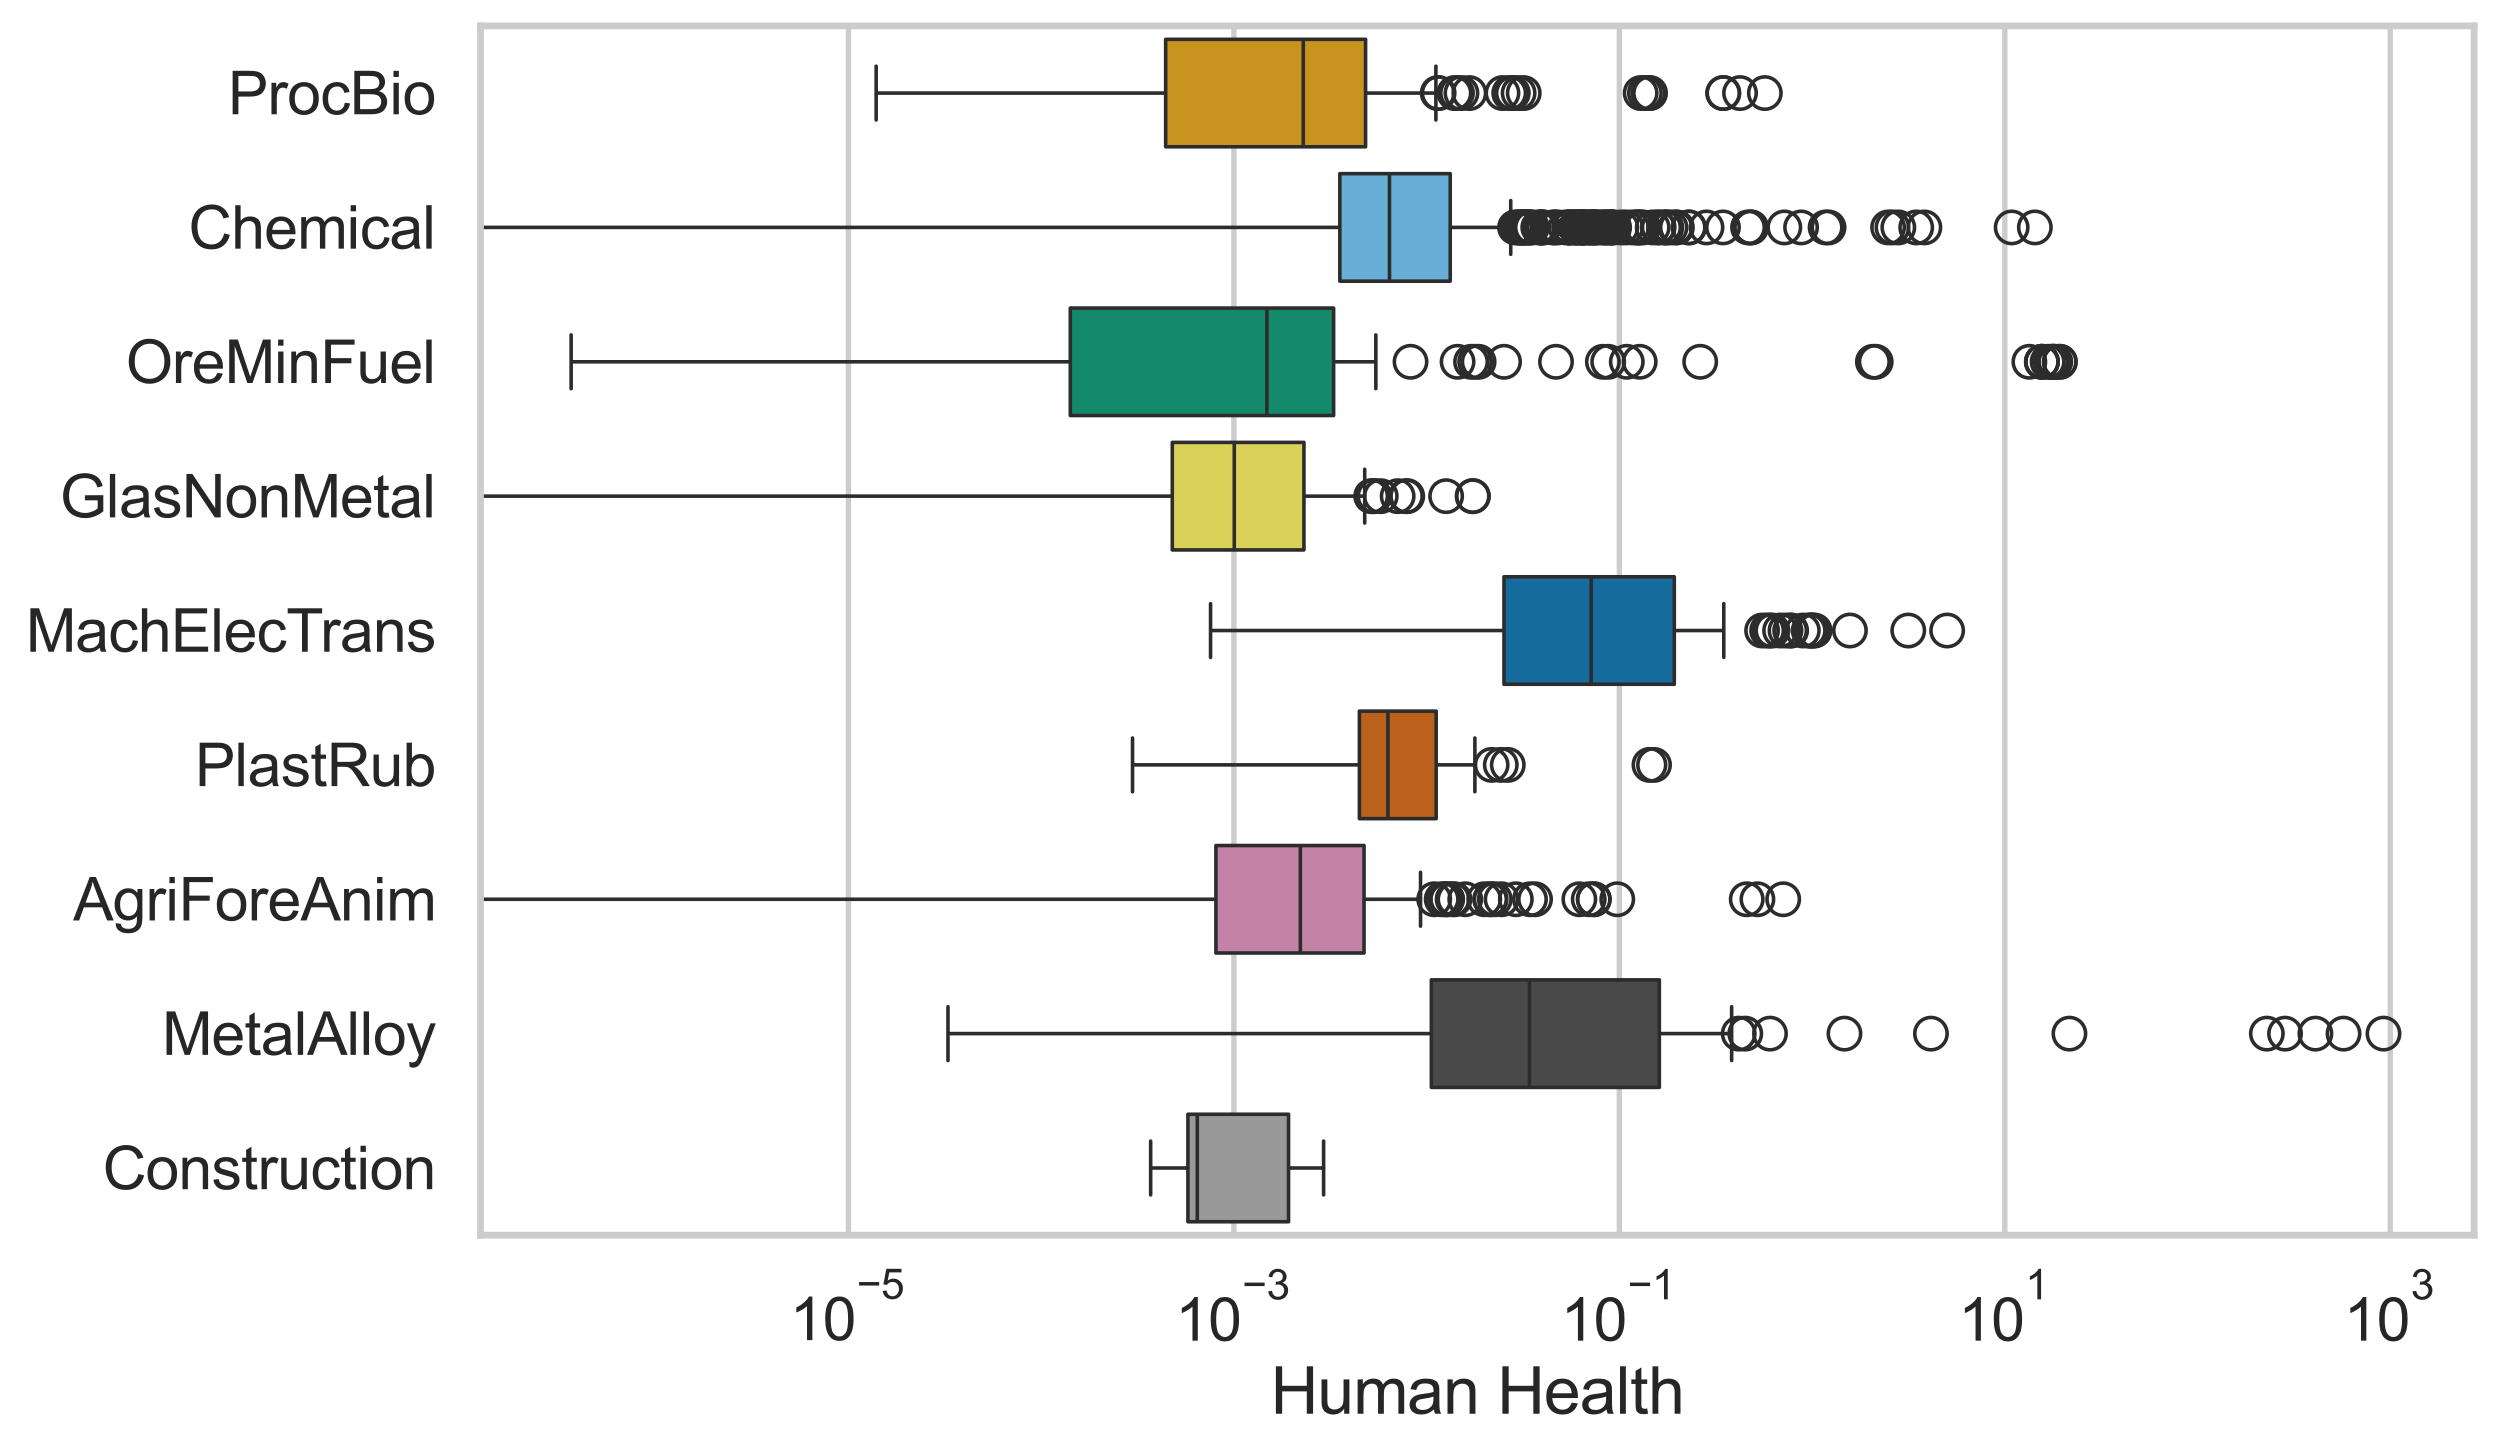 <?xml version="1.0" encoding="utf-8" standalone="no"?>
<!DOCTYPE svg PUBLIC "-//W3C//DTD SVG 1.1//EN"
  "http://www.w3.org/Graphics/SVG/1.1/DTD/svg11.dtd">
<svg xmlns:xlink="http://www.w3.org/1999/xlink" width="695.577pt" height="404.121pt" viewBox="0 0 695.577 404.121" xmlns="http://www.w3.org/2000/svg" version="1.1">
 <defs>
  <style type="text/css">*{stroke-linejoin: round; stroke-linecap: butt}</style>
 </defs>
 <g id="figure_1">
  <g id="patch_1">
   <path d="M 0 404.121 
L 695.577 404.121 
L 695.577 0 
L 0 0 
z
" style="fill: #ffffff"/>
  </g>
  <g id="axes_1">
   <g id="patch_2">
    <path d="M 133.697 343.665 
L 688.377 343.665 
L 688.377 7.2 
L 133.697 7.2 
z
" style="fill: #ffffff"/>
   </g>
   <g id="matplotlib.axis_1">
    <g id="xtick_1">
     <g id="line2d_1">
      <path d="M 236.06 343.665 
L 236.06 7.2 
" clip-path="url(#p79eb19c6d4)" style="fill: none; stroke: #cccccc; stroke-width: 1.5; stroke-linecap: round"/>
     </g>
     <g id="text_1">
      <!-- $\mathdefault{10^{-5}}$ -->
      <g style="fill: #262626" transform="translate(219.725 373.015) scale(0.165 -0.165)">
       <defs>
        <path id="ArialMT-31" d="M 2384 0 
L 1822 0 
L 1822 3584 
Q 1619 3391 1289 3197 
Q 959 3003 697 2906 
L 697 3450 
Q 1169 3672 1522 3987 
Q 1875 4303 2022 4600 
L 2384 4600 
L 2384 0 
z
" transform="scale(0.016)"/>
        <path id="ArialMT-30" d="M 266 2259 
Q 266 3072 433 3567 
Q 600 4063 929 4331 
Q 1259 4600 1759 4600 
Q 2128 4600 2406 4451 
Q 2684 4303 2865 4023 
Q 3047 3744 3150 3342 
Q 3253 2941 3253 2259 
Q 3253 1453 3087 958 
Q 2922 463 2592 192 
Q 2263 -78 1759 -78 
Q 1097 -78 719 397 
Q 266 969 266 2259 
z
M 844 2259 
Q 844 1131 1108 757 
Q 1372 384 1759 384 
Q 2147 384 2411 759 
Q 2675 1134 2675 2259 
Q 2675 3391 2411 3762 
Q 2147 4134 1753 4134 
Q 1366 4134 1134 3806 
Q 844 3388 844 2259 
z
" transform="scale(0.016)"/>
        <path id="ArialMT-2212" d="M 3381 1997 
L 356 1997 
L 356 2522 
L 3381 2522 
L 3381 1997 
z
" transform="scale(0.016)"/>
        <path id="ArialMT-35" d="M 266 1200 
L 856 1250 
Q 922 819 1161 601 
Q 1400 384 1738 384 
Q 2144 384 2425 690 
Q 2706 997 2706 1503 
Q 2706 1984 2436 2262 
Q 2166 2541 1728 2541 
Q 1456 2541 1237 2417 
Q 1019 2294 894 2097 
L 366 2166 
L 809 4519 
L 3088 4519 
L 3088 3981 
L 1259 3981 
L 1013 2750 
Q 1425 3038 1878 3038 
Q 2478 3038 2890 2622 
Q 3303 2206 3303 1553 
Q 3303 931 2941 478 
Q 2500 -78 1738 -78 
Q 1113 -78 717 272 
Q 322 622 266 1200 
z
" transform="scale(0.016)"/>
       </defs>
       <use xlink:href="#ArialMT-31" transform="translate(0 0.88)"/>
       <use xlink:href="#ArialMT-30" transform="translate(55.615 0.88)"/>
       <use xlink:href="#ArialMT-2212" transform="translate(112.973 70.573) scale(0.7)"/>
       <use xlink:href="#ArialMT-35" transform="translate(153.852 70.573) scale(0.7)"/>
      </g>
     </g>
    </g>
    <g id="xtick_2">
     <g id="line2d_2">
      <path d="M 343.307 343.665 
L 343.307 7.2 
" clip-path="url(#p79eb19c6d4)" style="fill: none; stroke: #cccccc; stroke-width: 1.5; stroke-linecap: round"/>
     </g>
     <g id="text_2">
      <!-- $\mathdefault{10^{-3}}$ -->
      <g style="fill: #262626" transform="translate(326.972 373.18) scale(0.165 -0.165)">
       <defs>
        <path id="ArialMT-33" d="M 269 1209 
L 831 1284 
Q 928 806 1161 595 
Q 1394 384 1728 384 
Q 2125 384 2398 659 
Q 2672 934 2672 1341 
Q 2672 1728 2419 1979 
Q 2166 2231 1775 2231 
Q 1616 2231 1378 2169 
L 1441 2663 
Q 1497 2656 1531 2656 
Q 1891 2656 2178 2843 
Q 2466 3031 2466 3422 
Q 2466 3731 2256 3934 
Q 2047 4138 1716 4138 
Q 1388 4138 1169 3931 
Q 950 3725 888 3313 
L 325 3413 
Q 428 3978 793 4289 
Q 1159 4600 1703 4600 
Q 2078 4600 2393 4439 
Q 2709 4278 2876 4000 
Q 3044 3722 3044 3409 
Q 3044 3113 2884 2869 
Q 2725 2625 2413 2481 
Q 2819 2388 3044 2092 
Q 3269 1797 3269 1353 
Q 3269 753 2831 336 
Q 2394 -81 1725 -81 
Q 1122 -81 723 278 
Q 325 638 269 1209 
z
" transform="scale(0.016)"/>
       </defs>
       <use xlink:href="#ArialMT-31" transform="translate(0 0.994)"/>
       <use xlink:href="#ArialMT-30" transform="translate(55.615 0.994)"/>
       <use xlink:href="#ArialMT-2212" transform="translate(112.973 70.688) scale(0.7)"/>
       <use xlink:href="#ArialMT-33" transform="translate(153.852 70.688) scale(0.7)"/>
      </g>
     </g>
    </g>
    <g id="xtick_3">
     <g id="line2d_3">
      <path d="M 450.553 343.665 
L 450.553 7.2 
" clip-path="url(#p79eb19c6d4)" style="fill: none; stroke: #cccccc; stroke-width: 1.5; stroke-linecap: round"/>
     </g>
     <g id="text_3">
      <!-- $\mathdefault{10^{-1}}$ -->
      <g style="fill: #262626" transform="translate(434.218 373.18) scale(0.165 -0.165)">
       <use xlink:href="#ArialMT-31" transform="translate(0 0.994)"/>
       <use xlink:href="#ArialMT-30" transform="translate(55.615 0.994)"/>
       <use xlink:href="#ArialMT-2212" transform="translate(112.973 70.688) scale(0.7)"/>
       <use xlink:href="#ArialMT-31" transform="translate(153.852 70.688) scale(0.7)"/>
      </g>
     </g>
    </g>
    <g id="xtick_4">
     <g id="line2d_4">
      <path d="M 557.799 343.665 
L 557.799 7.2 
" clip-path="url(#p79eb19c6d4)" style="fill: none; stroke: #cccccc; stroke-width: 1.5; stroke-linecap: round"/>
     </g>
     <g id="text_4">
      <!-- $\mathdefault{10^{1}}$ -->
      <g style="fill: #262626" transform="translate(544.847 373.18) scale(0.165 -0.165)">
       <use xlink:href="#ArialMT-31" transform="translate(0 0.994)"/>
       <use xlink:href="#ArialMT-30" transform="translate(55.615 0.994)"/>
       <use xlink:href="#ArialMT-31" transform="translate(112.973 70.688) scale(0.7)"/>
      </g>
     </g>
    </g>
    <g id="xtick_5">
     <g id="line2d_5">
      <path d="M 665.046 343.665 
L 665.046 7.2 
" clip-path="url(#p79eb19c6d4)" style="fill: none; stroke: #cccccc; stroke-width: 1.5; stroke-linecap: round"/>
     </g>
     <g id="text_5">
      <!-- $\mathdefault{10^{3}}$ -->
      <g style="fill: #262626" transform="translate(652.093 373.18) scale(0.165 -0.165)">
       <use xlink:href="#ArialMT-31" transform="translate(0 0.994)"/>
       <use xlink:href="#ArialMT-30" transform="translate(55.615 0.994)"/>
       <use xlink:href="#ArialMT-33" transform="translate(112.973 70.688) scale(0.7)"/>
      </g>
     </g>
    </g>
    <g id="text_6">
     <!-- Human Health -->
     <g style="fill: #262626" transform="translate(353.511 393.344) scale(0.18 -0.18)">
      <defs>
       <path id="ArialMT-48" d="M 513 0 
L 513 4581 
L 1119 4581 
L 1119 2700 
L 3500 2700 
L 3500 4581 
L 4106 4581 
L 4106 0 
L 3500 0 
L 3500 2159 
L 1119 2159 
L 1119 0 
L 513 0 
z
" transform="scale(0.016)"/>
       <path id="ArialMT-75" d="M 2597 0 
L 2597 488 
Q 2209 -75 1544 -75 
Q 1250 -75 995 37 
Q 741 150 617 320 
Q 494 491 444 738 
Q 409 903 409 1263 
L 409 3319 
L 972 3319 
L 972 1478 
Q 972 1038 1006 884 
Q 1059 663 1231 536 
Q 1403 409 1656 409 
Q 1909 409 2131 539 
Q 2353 669 2445 892 
Q 2538 1116 2538 1541 
L 2538 3319 
L 3100 3319 
L 3100 0 
L 2597 0 
z
" transform="scale(0.016)"/>
       <path id="ArialMT-6d" d="M 422 0 
L 422 3319 
L 925 3319 
L 925 2853 
Q 1081 3097 1340 3245 
Q 1600 3394 1931 3394 
Q 2300 3394 2536 3241 
Q 2772 3088 2869 2813 
Q 3263 3394 3894 3394 
Q 4388 3394 4653 3120 
Q 4919 2847 4919 2278 
L 4919 0 
L 4359 0 
L 4359 2091 
Q 4359 2428 4304 2576 
Q 4250 2725 4106 2815 
Q 3963 2906 3769 2906 
Q 3419 2906 3187 2673 
Q 2956 2441 2956 1928 
L 2956 0 
L 2394 0 
L 2394 2156 
Q 2394 2531 2256 2718 
Q 2119 2906 1806 2906 
Q 1569 2906 1367 2781 
Q 1166 2656 1075 2415 
Q 984 2175 984 1722 
L 984 0 
L 422 0 
z
" transform="scale(0.016)"/>
       <path id="ArialMT-61" d="M 2588 409 
Q 2275 144 1986 34 
Q 1697 -75 1366 -75 
Q 819 -75 525 192 
Q 231 459 231 875 
Q 231 1119 342 1320 
Q 453 1522 633 1644 
Q 813 1766 1038 1828 
Q 1203 1872 1538 1913 
Q 2219 1994 2541 2106 
Q 2544 2222 2544 2253 
Q 2544 2597 2384 2738 
Q 2169 2928 1744 2928 
Q 1347 2928 1158 2789 
Q 969 2650 878 2297 
L 328 2372 
Q 403 2725 575 2942 
Q 747 3159 1072 3276 
Q 1397 3394 1825 3394 
Q 2250 3394 2515 3294 
Q 2781 3194 2906 3042 
Q 3031 2891 3081 2659 
Q 3109 2516 3109 2141 
L 3109 1391 
Q 3109 606 3145 398 
Q 3181 191 3288 0 
L 2700 0 
Q 2613 175 2588 409 
z
M 2541 1666 
Q 2234 1541 1622 1453 
Q 1275 1403 1131 1340 
Q 988 1278 909 1158 
Q 831 1038 831 891 
Q 831 666 1001 516 
Q 1172 366 1500 366 
Q 1825 366 2078 508 
Q 2331 650 2450 897 
Q 2541 1088 2541 1459 
L 2541 1666 
z
" transform="scale(0.016)"/>
       <path id="ArialMT-6e" d="M 422 0 
L 422 3319 
L 928 3319 
L 928 2847 
Q 1294 3394 1984 3394 
Q 2284 3394 2536 3286 
Q 2788 3178 2913 3003 
Q 3038 2828 3088 2588 
Q 3119 2431 3119 2041 
L 3119 0 
L 2556 0 
L 2556 2019 
Q 2556 2363 2490 2533 
Q 2425 2703 2258 2804 
Q 2091 2906 1866 2906 
Q 1506 2906 1245 2678 
Q 984 2450 984 1813 
L 984 0 
L 422 0 
z
" transform="scale(0.016)"/>
       <path id="ArialMT-20" transform="scale(0.016)"/>
       <path id="ArialMT-65" d="M 2694 1069 
L 3275 997 
Q 3138 488 2766 206 
Q 2394 -75 1816 -75 
Q 1088 -75 661 373 
Q 234 822 234 1631 
Q 234 2469 665 2931 
Q 1097 3394 1784 3394 
Q 2450 3394 2872 2941 
Q 3294 2488 3294 1666 
Q 3294 1616 3291 1516 
L 816 1516 
Q 847 969 1125 678 
Q 1403 388 1819 388 
Q 2128 388 2347 550 
Q 2566 713 2694 1069 
z
M 847 1978 
L 2700 1978 
Q 2663 2397 2488 2606 
Q 2219 2931 1791 2931 
Q 1403 2931 1139 2672 
Q 875 2413 847 1978 
z
" transform="scale(0.016)"/>
       <path id="ArialMT-6c" d="M 409 0 
L 409 4581 
L 972 4581 
L 972 0 
L 409 0 
z
" transform="scale(0.016)"/>
       <path id="ArialMT-74" d="M 1650 503 
L 1731 6 
Q 1494 -44 1306 -44 
Q 1000 -44 831 53 
Q 663 150 594 308 
Q 525 466 525 972 
L 525 2881 
L 113 2881 
L 113 3319 
L 525 3319 
L 525 4141 
L 1084 4478 
L 1084 3319 
L 1650 3319 
L 1650 2881 
L 1084 2881 
L 1084 941 
Q 1084 700 1114 631 
Q 1144 563 1211 522 
Q 1278 481 1403 481 
Q 1497 481 1650 503 
z
" transform="scale(0.016)"/>
       <path id="ArialMT-68" d="M 422 0 
L 422 4581 
L 984 4581 
L 984 2938 
Q 1378 3394 1978 3394 
Q 2347 3394 2619 3248 
Q 2891 3103 3008 2847 
Q 3125 2591 3125 2103 
L 3125 0 
L 2563 0 
L 2563 2103 
Q 2563 2525 2380 2717 
Q 2197 2909 1863 2909 
Q 1613 2909 1392 2779 
Q 1172 2650 1078 2428 
Q 984 2206 984 1816 
L 984 0 
L 422 0 
z
" transform="scale(0.016)"/>
      </defs>
      <use xlink:href="#ArialMT-48"/>
      <use xlink:href="#ArialMT-75" transform="translate(72.217 0)"/>
      <use xlink:href="#ArialMT-6d" transform="translate(127.832 0)"/>
      <use xlink:href="#ArialMT-61" transform="translate(211.133 0)"/>
      <use xlink:href="#ArialMT-6e" transform="translate(266.748 0)"/>
      <use xlink:href="#ArialMT-20" transform="translate(322.363 0)"/>
      <use xlink:href="#ArialMT-48" transform="translate(350.146 0)"/>
      <use xlink:href="#ArialMT-65" transform="translate(422.363 0)"/>
      <use xlink:href="#ArialMT-61" transform="translate(477.979 0)"/>
      <use xlink:href="#ArialMT-6c" transform="translate(533.594 0)"/>
      <use xlink:href="#ArialMT-74" transform="translate(555.811 0)"/>
      <use xlink:href="#ArialMT-68" transform="translate(583.594 0)"/>
     </g>
    </g>
   </g>
   <g id="matplotlib.axis_2">
    <g id="ytick_1">
     <g id="text_7">
      <!-- ProcBio -->
      <g style="fill: #262626" transform="translate(63.424 31.798) scale(0.165 -0.165)">
       <defs>
        <path id="ArialMT-50" d="M 494 0 
L 494 4581 
L 2222 4581 
Q 2678 4581 2919 4538 
Q 3256 4481 3484 4323 
Q 3713 4166 3852 3881 
Q 3991 3597 3991 3256 
Q 3991 2672 3619 2267 
Q 3247 1863 2275 1863 
L 1100 1863 
L 1100 0 
L 494 0 
z
M 1100 2403 
L 2284 2403 
Q 2872 2403 3119 2622 
Q 3366 2841 3366 3238 
Q 3366 3525 3220 3729 
Q 3075 3934 2838 4000 
Q 2684 4041 2272 4041 
L 1100 4041 
L 1100 2403 
z
" transform="scale(0.016)"/>
        <path id="ArialMT-72" d="M 416 0 
L 416 3319 
L 922 3319 
L 922 2816 
Q 1116 3169 1280 3281 
Q 1444 3394 1641 3394 
Q 1925 3394 2219 3213 
L 2025 2691 
Q 1819 2813 1613 2813 
Q 1428 2813 1281 2702 
Q 1134 2591 1072 2394 
Q 978 2094 978 1738 
L 978 0 
L 416 0 
z
" transform="scale(0.016)"/>
        <path id="ArialMT-6f" d="M 213 1659 
Q 213 2581 725 3025 
Q 1153 3394 1769 3394 
Q 2453 3394 2887 2945 
Q 3322 2497 3322 1706 
Q 3322 1066 3130 698 
Q 2938 331 2570 128 
Q 2203 -75 1769 -75 
Q 1072 -75 642 372 
Q 213 819 213 1659 
z
M 791 1659 
Q 791 1022 1069 705 
Q 1347 388 1769 388 
Q 2188 388 2466 706 
Q 2744 1025 2744 1678 
Q 2744 2294 2464 2611 
Q 2184 2928 1769 2928 
Q 1347 2928 1069 2612 
Q 791 2297 791 1659 
z
" transform="scale(0.016)"/>
        <path id="ArialMT-63" d="M 2588 1216 
L 3141 1144 
Q 3050 572 2676 248 
Q 2303 -75 1759 -75 
Q 1078 -75 664 370 
Q 250 816 250 1647 
Q 250 2184 428 2587 
Q 606 2991 970 3192 
Q 1334 3394 1763 3394 
Q 2303 3394 2647 3120 
Q 2991 2847 3088 2344 
L 2541 2259 
Q 2463 2594 2264 2762 
Q 2066 2931 1784 2931 
Q 1359 2931 1093 2626 
Q 828 2322 828 1663 
Q 828 994 1084 691 
Q 1341 388 1753 388 
Q 2084 388 2306 591 
Q 2528 794 2588 1216 
z
" transform="scale(0.016)"/>
        <path id="ArialMT-42" d="M 469 0 
L 469 4581 
L 2188 4581 
Q 2713 4581 3030 4442 
Q 3347 4303 3526 4014 
Q 3706 3725 3706 3409 
Q 3706 3116 3547 2856 
Q 3388 2597 3066 2438 
Q 3481 2316 3704 2022 
Q 3928 1728 3928 1328 
Q 3928 1006 3792 729 
Q 3656 453 3456 303 
Q 3256 153 2954 76 
Q 2653 0 2216 0 
L 469 0 
z
M 1075 2656 
L 2066 2656 
Q 2469 2656 2644 2709 
Q 2875 2778 2992 2937 
Q 3109 3097 3109 3338 
Q 3109 3566 3000 3739 
Q 2891 3913 2687 3977 
Q 2484 4041 1991 4041 
L 1075 4041 
L 1075 2656 
z
M 1075 541 
L 2216 541 
Q 2509 541 2628 563 
Q 2838 600 2978 687 
Q 3119 775 3209 942 
Q 3300 1109 3300 1328 
Q 3300 1584 3169 1773 
Q 3038 1963 2805 2039 
Q 2572 2116 2134 2116 
L 1075 2116 
L 1075 541 
z
" transform="scale(0.016)"/>
        <path id="ArialMT-69" d="M 425 3934 
L 425 4581 
L 988 4581 
L 988 3934 
L 425 3934 
z
M 425 0 
L 425 3319 
L 988 3319 
L 988 0 
L 425 0 
z
" transform="scale(0.016)"/>
       </defs>
       <use xlink:href="#ArialMT-50"/>
       <use xlink:href="#ArialMT-72" transform="translate(66.699 0)"/>
       <use xlink:href="#ArialMT-6f" transform="translate(100 0)"/>
       <use xlink:href="#ArialMT-63" transform="translate(155.615 0)"/>
       <use xlink:href="#ArialMT-42" transform="translate(205.615 0)"/>
       <use xlink:href="#ArialMT-69" transform="translate(272.314 0)"/>
       <use xlink:href="#ArialMT-6f" transform="translate(294.531 0)"/>
      </g>
     </g>
    </g>
    <g id="ytick_2">
     <g id="text_8">
      <!-- Chemical -->
      <g style="fill: #262626" transform="translate(52.428 69.183) scale(0.165 -0.165)">
       <defs>
        <path id="ArialMT-43" d="M 3763 1606 
L 4369 1453 
Q 4178 706 3683 314 
Q 3188 -78 2472 -78 
Q 1731 -78 1267 223 
Q 803 525 561 1097 
Q 319 1669 319 2325 
Q 319 3041 592 3573 
Q 866 4106 1370 4382 
Q 1875 4659 2481 4659 
Q 3169 4659 3637 4309 
Q 4106 3959 4291 3325 
L 3694 3184 
Q 3534 3684 3231 3912 
Q 2928 4141 2469 4141 
Q 1941 4141 1586 3887 
Q 1231 3634 1087 3207 
Q 944 2781 944 2328 
Q 944 1744 1114 1308 
Q 1284 872 1643 656 
Q 2003 441 2422 441 
Q 2931 441 3284 734 
Q 3638 1028 3763 1606 
z
" transform="scale(0.016)"/>
       </defs>
       <use xlink:href="#ArialMT-43"/>
       <use xlink:href="#ArialMT-68" transform="translate(72.217 0)"/>
       <use xlink:href="#ArialMT-65" transform="translate(127.832 0)"/>
       <use xlink:href="#ArialMT-6d" transform="translate(183.447 0)"/>
       <use xlink:href="#ArialMT-69" transform="translate(266.748 0)"/>
       <use xlink:href="#ArialMT-63" transform="translate(288.965 0)"/>
       <use xlink:href="#ArialMT-61" transform="translate(338.965 0)"/>
       <use xlink:href="#ArialMT-6c" transform="translate(394.58 0)"/>
      </g>
     </g>
    </g>
    <g id="ytick_3">
     <g id="text_9">
      <!-- OreMinFuel -->
      <g style="fill: #262626" transform="translate(35.013 106.568) scale(0.165 -0.165)">
       <defs>
        <path id="ArialMT-4f" d="M 309 2231 
Q 309 3372 921 4017 
Q 1534 4663 2503 4663 
Q 3138 4663 3647 4359 
Q 4156 4056 4423 3514 
Q 4691 2972 4691 2284 
Q 4691 1588 4409 1038 
Q 4128 488 3612 205 
Q 3097 -78 2500 -78 
Q 1853 -78 1343 234 
Q 834 547 571 1087 
Q 309 1628 309 2231 
z
M 934 2222 
Q 934 1394 1379 917 
Q 1825 441 2497 441 
Q 3181 441 3623 922 
Q 4066 1403 4066 2288 
Q 4066 2847 3877 3264 
Q 3688 3681 3323 3911 
Q 2959 4141 2506 4141 
Q 1863 4141 1398 3698 
Q 934 3256 934 2222 
z
" transform="scale(0.016)"/>
        <path id="ArialMT-4d" d="M 475 0 
L 475 4581 
L 1388 4581 
L 2472 1338 
Q 2622 884 2691 659 
Q 2769 909 2934 1394 
L 4031 4581 
L 4847 4581 
L 4847 0 
L 4263 0 
L 4263 3834 
L 2931 0 
L 2384 0 
L 1059 3900 
L 1059 0 
L 475 0 
z
" transform="scale(0.016)"/>
        <path id="ArialMT-46" d="M 525 0 
L 525 4581 
L 3616 4581 
L 3616 4041 
L 1131 4041 
L 1131 2622 
L 3281 2622 
L 3281 2081 
L 1131 2081 
L 1131 0 
L 525 0 
z
" transform="scale(0.016)"/>
       </defs>
       <use xlink:href="#ArialMT-4f"/>
       <use xlink:href="#ArialMT-72" transform="translate(77.783 0)"/>
       <use xlink:href="#ArialMT-65" transform="translate(111.084 0)"/>
       <use xlink:href="#ArialMT-4d" transform="translate(166.699 0)"/>
       <use xlink:href="#ArialMT-69" transform="translate(250 0)"/>
       <use xlink:href="#ArialMT-6e" transform="translate(272.217 0)"/>
       <use xlink:href="#ArialMT-46" transform="translate(327.832 0)"/>
       <use xlink:href="#ArialMT-75" transform="translate(388.916 0)"/>
       <use xlink:href="#ArialMT-65" transform="translate(444.531 0)"/>
       <use xlink:href="#ArialMT-6c" transform="translate(500.146 0)"/>
      </g>
     </g>
    </g>
    <g id="ytick_4">
     <g id="text_10">
      <!-- GlasNonMetal -->
      <g style="fill: #262626" transform="translate(16.659 143.953) scale(0.165 -0.165)">
       <defs>
        <path id="ArialMT-47" d="M 2638 1797 
L 2638 2334 
L 4578 2338 
L 4578 638 
Q 4131 281 3656 101 
Q 3181 -78 2681 -78 
Q 2006 -78 1454 211 
Q 903 500 622 1047 
Q 341 1594 341 2269 
Q 341 2938 620 3517 
Q 900 4097 1425 4378 
Q 1950 4659 2634 4659 
Q 3131 4659 3532 4498 
Q 3934 4338 4162 4050 
Q 4391 3763 4509 3300 
L 3963 3150 
Q 3859 3500 3706 3700 
Q 3553 3900 3268 4020 
Q 2984 4141 2638 4141 
Q 2222 4141 1919 4014 
Q 1616 3888 1430 3681 
Q 1244 3475 1141 3228 
Q 966 2803 966 2306 
Q 966 1694 1177 1281 
Q 1388 869 1791 669 
Q 2194 469 2647 469 
Q 3041 469 3416 620 
Q 3791 772 3984 944 
L 3984 1797 
L 2638 1797 
z
" transform="scale(0.016)"/>
        <path id="ArialMT-73" d="M 197 991 
L 753 1078 
Q 800 744 1014 566 
Q 1228 388 1613 388 
Q 2000 388 2187 545 
Q 2375 703 2375 916 
Q 2375 1106 2209 1216 
Q 2094 1291 1634 1406 
Q 1016 1563 777 1677 
Q 538 1791 414 1992 
Q 291 2194 291 2438 
Q 291 2659 392 2848 
Q 494 3038 669 3163 
Q 800 3259 1026 3326 
Q 1253 3394 1513 3394 
Q 1903 3394 2198 3281 
Q 2494 3169 2634 2976 
Q 2775 2784 2828 2463 
L 2278 2388 
Q 2241 2644 2061 2787 
Q 1881 2931 1553 2931 
Q 1166 2931 1000 2803 
Q 834 2675 834 2503 
Q 834 2394 903 2306 
Q 972 2216 1119 2156 
Q 1203 2125 1616 2013 
Q 2213 1853 2448 1751 
Q 2684 1650 2818 1456 
Q 2953 1263 2953 975 
Q 2953 694 2789 445 
Q 2625 197 2315 61 
Q 2006 -75 1616 -75 
Q 969 -75 630 194 
Q 291 463 197 991 
z
" transform="scale(0.016)"/>
        <path id="ArialMT-4e" d="M 488 0 
L 488 4581 
L 1109 4581 
L 3516 984 
L 3516 4581 
L 4097 4581 
L 4097 0 
L 3475 0 
L 1069 3600 
L 1069 0 
L 488 0 
z
" transform="scale(0.016)"/>
       </defs>
       <use xlink:href="#ArialMT-47"/>
       <use xlink:href="#ArialMT-6c" transform="translate(77.783 0)"/>
       <use xlink:href="#ArialMT-61" transform="translate(100 0)"/>
       <use xlink:href="#ArialMT-73" transform="translate(155.615 0)"/>
       <use xlink:href="#ArialMT-4e" transform="translate(205.615 0)"/>
       <use xlink:href="#ArialMT-6f" transform="translate(277.832 0)"/>
       <use xlink:href="#ArialMT-6e" transform="translate(333.447 0)"/>
       <use xlink:href="#ArialMT-4d" transform="translate(389.062 0)"/>
       <use xlink:href="#ArialMT-65" transform="translate(472.363 0)"/>
       <use xlink:href="#ArialMT-74" transform="translate(527.979 0)"/>
       <use xlink:href="#ArialMT-61" transform="translate(555.762 0)"/>
       <use xlink:href="#ArialMT-6c" transform="translate(611.377 0)"/>
      </g>
     </g>
    </g>
    <g id="ytick_5">
     <g id="text_11">
      <!-- MachElecTrans -->
      <g style="fill: #262626" transform="translate(7.2 181.337) scale(0.165 -0.165)">
       <defs>
        <path id="ArialMT-45" d="M 506 0 
L 506 4581 
L 3819 4581 
L 3819 4041 
L 1113 4041 
L 1113 2638 
L 3647 2638 
L 3647 2100 
L 1113 2100 
L 1113 541 
L 3925 541 
L 3925 0 
L 506 0 
z
" transform="scale(0.016)"/>
        <path id="ArialMT-54" d="M 1659 0 
L 1659 4041 
L 150 4041 
L 150 4581 
L 3781 4581 
L 3781 4041 
L 2266 4041 
L 2266 0 
L 1659 0 
z
" transform="scale(0.016)"/>
       </defs>
       <use xlink:href="#ArialMT-4d"/>
       <use xlink:href="#ArialMT-61" transform="translate(83.301 0)"/>
       <use xlink:href="#ArialMT-63" transform="translate(138.916 0)"/>
       <use xlink:href="#ArialMT-68" transform="translate(188.916 0)"/>
       <use xlink:href="#ArialMT-45" transform="translate(244.531 0)"/>
       <use xlink:href="#ArialMT-6c" transform="translate(311.23 0)"/>
       <use xlink:href="#ArialMT-65" transform="translate(333.447 0)"/>
       <use xlink:href="#ArialMT-63" transform="translate(389.062 0)"/>
       <use xlink:href="#ArialMT-54" transform="translate(439.062 0)"/>
       <use xlink:href="#ArialMT-72" transform="translate(496.396 0)"/>
       <use xlink:href="#ArialMT-61" transform="translate(529.697 0)"/>
       <use xlink:href="#ArialMT-6e" transform="translate(585.312 0)"/>
       <use xlink:href="#ArialMT-73" transform="translate(640.928 0)"/>
      </g>
     </g>
    </g>
    <g id="ytick_6">
     <g id="text_12">
      <!-- PlastRub -->
      <g style="fill: #262626" transform="translate(54.248 218.722) scale(0.165 -0.165)">
       <defs>
        <path id="ArialMT-52" d="M 503 0 
L 503 4581 
L 2534 4581 
Q 3147 4581 3465 4457 
Q 3784 4334 3975 4021 
Q 4166 3709 4166 3331 
Q 4166 2844 3850 2509 
Q 3534 2175 2875 2084 
Q 3116 1969 3241 1856 
Q 3506 1613 3744 1247 
L 4541 0 
L 3778 0 
L 3172 953 
Q 2906 1366 2734 1584 
Q 2563 1803 2427 1890 
Q 2291 1978 2150 2013 
Q 2047 2034 1813 2034 
L 1109 2034 
L 1109 0 
L 503 0 
z
M 1109 2559 
L 2413 2559 
Q 2828 2559 3062 2645 
Q 3297 2731 3419 2920 
Q 3541 3109 3541 3331 
Q 3541 3656 3305 3865 
Q 3069 4075 2559 4075 
L 1109 4075 
L 1109 2559 
z
" transform="scale(0.016)"/>
        <path id="ArialMT-62" d="M 941 0 
L 419 0 
L 419 4581 
L 981 4581 
L 981 2947 
Q 1338 3394 1891 3394 
Q 2197 3394 2470 3270 
Q 2744 3147 2920 2923 
Q 3097 2700 3197 2384 
Q 3297 2069 3297 1709 
Q 3297 856 2875 390 
Q 2453 -75 1863 -75 
Q 1275 -75 941 416 
L 941 0 
z
M 934 1684 
Q 934 1088 1097 822 
Q 1363 388 1816 388 
Q 2184 388 2453 708 
Q 2722 1028 2722 1663 
Q 2722 2313 2464 2622 
Q 2206 2931 1841 2931 
Q 1472 2931 1203 2611 
Q 934 2291 934 1684 
z
" transform="scale(0.016)"/>
       </defs>
       <use xlink:href="#ArialMT-50"/>
       <use xlink:href="#ArialMT-6c" transform="translate(66.699 0)"/>
       <use xlink:href="#ArialMT-61" transform="translate(88.916 0)"/>
       <use xlink:href="#ArialMT-73" transform="translate(144.531 0)"/>
       <use xlink:href="#ArialMT-74" transform="translate(194.531 0)"/>
       <use xlink:href="#ArialMT-52" transform="translate(222.314 0)"/>
       <use xlink:href="#ArialMT-75" transform="translate(294.531 0)"/>
       <use xlink:href="#ArialMT-62" transform="translate(350.146 0)"/>
      </g>
     </g>
    </g>
    <g id="ytick_7">
     <g id="text_13">
      <!-- AgriForeAnim -->
      <g style="fill: #262626" transform="translate(20.341 256.107) scale(0.165 -0.165)">
       <defs>
        <path id="ArialMT-41" d="M -9 0 
L 1750 4581 
L 2403 4581 
L 4278 0 
L 3588 0 
L 3053 1388 
L 1138 1388 
L 634 0 
L -9 0 
z
M 1313 1881 
L 2866 1881 
L 2388 3150 
Q 2169 3728 2063 4100 
Q 1975 3659 1816 3225 
L 1313 1881 
z
" transform="scale(0.016)"/>
        <path id="ArialMT-67" d="M 319 -275 
L 866 -356 
Q 900 -609 1056 -725 
Q 1266 -881 1628 -881 
Q 2019 -881 2231 -725 
Q 2444 -569 2519 -288 
Q 2563 -116 2559 434 
Q 2191 0 1641 0 
Q 956 0 581 494 
Q 206 988 206 1678 
Q 206 2153 378 2554 
Q 550 2956 876 3175 
Q 1203 3394 1644 3394 
Q 2231 3394 2613 2919 
L 2613 3319 
L 3131 3319 
L 3131 450 
Q 3131 -325 2973 -648 
Q 2816 -972 2473 -1159 
Q 2131 -1347 1631 -1347 
Q 1038 -1347 672 -1080 
Q 306 -813 319 -275 
z
M 784 1719 
Q 784 1066 1043 766 
Q 1303 466 1694 466 
Q 2081 466 2343 764 
Q 2606 1063 2606 1700 
Q 2606 2309 2336 2618 
Q 2066 2928 1684 2928 
Q 1309 2928 1046 2623 
Q 784 2319 784 1719 
z
" transform="scale(0.016)"/>
       </defs>
       <use xlink:href="#ArialMT-41"/>
       <use xlink:href="#ArialMT-67" transform="translate(66.699 0)"/>
       <use xlink:href="#ArialMT-72" transform="translate(122.314 0)"/>
       <use xlink:href="#ArialMT-69" transform="translate(155.615 0)"/>
       <use xlink:href="#ArialMT-46" transform="translate(177.832 0)"/>
       <use xlink:href="#ArialMT-6f" transform="translate(238.916 0)"/>
       <use xlink:href="#ArialMT-72" transform="translate(294.531 0)"/>
       <use xlink:href="#ArialMT-65" transform="translate(327.832 0)"/>
       <use xlink:href="#ArialMT-41" transform="translate(383.447 0)"/>
       <use xlink:href="#ArialMT-6e" transform="translate(450.146 0)"/>
       <use xlink:href="#ArialMT-69" transform="translate(505.762 0)"/>
       <use xlink:href="#ArialMT-6d" transform="translate(527.979 0)"/>
      </g>
     </g>
    </g>
    <g id="ytick_8">
     <g id="text_14">
      <!-- MetalAlloy -->
      <g style="fill: #262626" transform="translate(45.088 293.492) scale(0.165 -0.165)">
       <defs>
        <path id="ArialMT-79" d="M 397 -1278 
L 334 -750 
Q 519 -800 656 -800 
Q 844 -800 956 -737 
Q 1069 -675 1141 -563 
Q 1194 -478 1313 -144 
Q 1328 -97 1363 -6 
L 103 3319 
L 709 3319 
L 1400 1397 
Q 1534 1031 1641 628 
Q 1738 1016 1872 1384 
L 2581 3319 
L 3144 3319 
L 1881 -56 
Q 1678 -603 1566 -809 
Q 1416 -1088 1222 -1217 
Q 1028 -1347 759 -1347 
Q 597 -1347 397 -1278 
z
" transform="scale(0.016)"/>
       </defs>
       <use xlink:href="#ArialMT-4d"/>
       <use xlink:href="#ArialMT-65" transform="translate(83.301 0)"/>
       <use xlink:href="#ArialMT-74" transform="translate(138.916 0)"/>
       <use xlink:href="#ArialMT-61" transform="translate(166.699 0)"/>
       <use xlink:href="#ArialMT-6c" transform="translate(222.314 0)"/>
       <use xlink:href="#ArialMT-41" transform="translate(244.531 0)"/>
       <use xlink:href="#ArialMT-6c" transform="translate(311.23 0)"/>
       <use xlink:href="#ArialMT-6c" transform="translate(333.447 0)"/>
       <use xlink:href="#ArialMT-6f" transform="translate(355.664 0)"/>
       <use xlink:href="#ArialMT-79" transform="translate(411.279 0)"/>
      </g>
     </g>
    </g>
    <g id="ytick_9">
     <g id="text_15">
      <!-- Construction -->
      <g style="fill: #262626" transform="translate(28.575 330.877) scale(0.165 -0.165)">
       <use xlink:href="#ArialMT-43"/>
       <use xlink:href="#ArialMT-6f" transform="translate(72.217 0)"/>
       <use xlink:href="#ArialMT-6e" transform="translate(127.832 0)"/>
       <use xlink:href="#ArialMT-73" transform="translate(183.447 0)"/>
       <use xlink:href="#ArialMT-74" transform="translate(233.447 0)"/>
       <use xlink:href="#ArialMT-72" transform="translate(261.23 0)"/>
       <use xlink:href="#ArialMT-75" transform="translate(294.531 0)"/>
       <use xlink:href="#ArialMT-63" transform="translate(350.146 0)"/>
       <use xlink:href="#ArialMT-74" transform="translate(400.146 0)"/>
       <use xlink:href="#ArialMT-69" transform="translate(427.93 0)"/>
       <use xlink:href="#ArialMT-6f" transform="translate(450.146 0)"/>
       <use xlink:href="#ArialMT-6e" transform="translate(505.762 0)"/>
      </g>
     </g>
    </g>
   </g>
   <g id="patch_3">
    <path d="M 324.322 10.938 
L 324.322 40.846 
L 379.946 40.846 
L 379.946 10.938 
L 324.322 10.938 
z
" clip-path="url(#p79eb19c6d4)" style="fill: #c9941d; stroke: #2c2c2c; stroke-linejoin: miter"/>
   </g>
   <g id="line2d_6">
    <path d="M 324.322 25.892 
L 243.776 25.892 
" clip-path="url(#p79eb19c6d4)" style="fill: none; stroke: #2c2c2c"/>
   </g>
   <g id="line2d_7">
    <path d="M 379.946 25.892 
L 399.509 25.892 
" clip-path="url(#p79eb19c6d4)" style="fill: none; stroke: #2c2c2c"/>
   </g>
   <g id="line2d_8">
    <path d="M 243.776 18.415 
L 243.776 33.369 
" clip-path="url(#p79eb19c6d4)" style="fill: none; stroke: #2c2c2c; stroke-linecap: round"/>
   </g>
   <g id="line2d_9">
    <path d="M 399.509 18.415 
L 399.509 33.369 
" clip-path="url(#p79eb19c6d4)" style="fill: none; stroke: #2c2c2c; stroke-linecap: round"/>
   </g>
   <g id="line2d_10">
    <defs>
     <path id="mc86e6129d9" d="M 0 4.5 
C 1.193 4.5 2.338 4.026 3.182 3.182 
C 4.026 2.338 4.5 1.193 4.5 0 
C 4.5 -1.193 4.026 -2.338 3.182 -3.182 
C 2.338 -4.026 1.193 -4.5 0 -4.5 
C -1.193 -4.5 -2.338 -4.026 -3.182 -3.182 
C -4.026 -2.338 -4.5 -1.193 -4.5 0 
C -4.5 1.193 -4.026 2.338 -3.182 3.182 
C -2.338 4.026 -1.193 4.5 0 4.5 
z
" style="stroke: #2c2c2c"/>
    </defs>
    <g clip-path="url(#p79eb19c6d4)">
     <use xlink:href="#mc86e6129d9" x="404.673" y="25.892" style="fill-opacity: 0; stroke: #2c2c2c"/>
     <use xlink:href="#mc86e6129d9" x="459.1" y="25.892" style="fill-opacity: 0; stroke: #2c2c2c"/>
     <use xlink:href="#mc86e6129d9" x="400.016" y="25.892" style="fill-opacity: 0; stroke: #2c2c2c"/>
     <use xlink:href="#mc86e6129d9" x="479.506" y="25.892" style="fill-opacity: 0; stroke: #2c2c2c"/>
     <use xlink:href="#mc86e6129d9" x="408.82" y="25.892" style="fill-opacity: 0; stroke: #2c2c2c"/>
     <use xlink:href="#mc86e6129d9" x="491.035" y="25.892" style="fill-opacity: 0; stroke: #2c2c2c"/>
     <use xlink:href="#mc86e6129d9" x="419.915" y="25.892" style="fill-opacity: 0; stroke: #2c2c2c"/>
     <use xlink:href="#mc86e6129d9" x="479.432" y="25.892" style="fill-opacity: 0; stroke: #2c2c2c"/>
     <use xlink:href="#mc86e6129d9" x="458.634" y="25.892" style="fill-opacity: 0; stroke: #2c2c2c"/>
     <use xlink:href="#mc86e6129d9" x="420.917" y="25.892" style="fill-opacity: 0; stroke: #2c2c2c"/>
     <use xlink:href="#mc86e6129d9" x="423.945" y="25.892" style="fill-opacity: 0; stroke: #2c2c2c"/>
     <use xlink:href="#mc86e6129d9" x="484.132" y="25.892" style="fill-opacity: 0; stroke: #2c2c2c"/>
     <use xlink:href="#mc86e6129d9" x="406.615" y="25.892" style="fill-opacity: 0; stroke: #2c2c2c"/>
     <use xlink:href="#mc86e6129d9" x="456.483" y="25.892" style="fill-opacity: 0; stroke: #2c2c2c"/>
     <use xlink:href="#mc86e6129d9" x="422.526" y="25.892" style="fill-opacity: 0; stroke: #2c2c2c"/>
     <use xlink:href="#mc86e6129d9" x="420.736" y="25.892" style="fill-opacity: 0; stroke: #2c2c2c"/>
     <use xlink:href="#mc86e6129d9" x="405.386" y="25.892" style="fill-opacity: 0; stroke: #2c2c2c"/>
     <use xlink:href="#mc86e6129d9" x="457.667" y="25.892" style="fill-opacity: 0; stroke: #2c2c2c"/>
     <use xlink:href="#mc86e6129d9" x="418.033" y="25.892" style="fill-opacity: 0; stroke: #2c2c2c"/>
     <use xlink:href="#mc86e6129d9" x="400.272" y="25.892" style="fill-opacity: 0; stroke: #2c2c2c"/>
    </g>
   </g>
   <g id="patch_4">
    <path d="M 372.785 48.323 
L 372.785 78.231 
L 403.496 78.231 
L 403.496 48.323 
L 372.785 48.323 
z
" clip-path="url(#p79eb19c6d4)" style="fill: #68afd7; stroke: #2c2c2c; stroke-linejoin: miter"/>
   </g>
   <g id="line2d_11">
    <path d="M 372.785 63.277 
L -1 63.277 
" clip-path="url(#p79eb19c6d4)" style="fill: none; stroke: #2c2c2c"/>
   </g>
   <g id="line2d_12">
    <path d="M 403.496 63.277 
L 420.331 63.277 
" clip-path="url(#p79eb19c6d4)" style="fill: none; stroke: #2c2c2c"/>
   </g>
   <g id="line2d_13">
    <path clip-path="url(#p79eb19c6d4)" style="fill: none; stroke: #2c2c2c; stroke-linecap: round"/>
   </g>
   <g id="line2d_14">
    <path d="M 420.331 55.8 
L 420.331 70.754 
" clip-path="url(#p79eb19c6d4)" style="fill: none; stroke: #2c2c2c; stroke-linecap: round"/>
   </g>
   <g id="line2d_15">
    <g clip-path="url(#p79eb19c6d4)">
     <use xlink:href="#mc86e6129d9" x="428.914" y="63.277" style="fill-opacity: 0; stroke: #2c2c2c"/>
     <use xlink:href="#mc86e6129d9" x="440.267" y="63.277" style="fill-opacity: 0; stroke: #2c2c2c"/>
     <use xlink:href="#mc86e6129d9" x="425.05" y="63.277" style="fill-opacity: 0; stroke: #2c2c2c"/>
     <use xlink:href="#mc86e6129d9" x="443.642" y="63.277" style="fill-opacity: 0; stroke: #2c2c2c"/>
     <use xlink:href="#mc86e6129d9" x="449.104" y="63.277" style="fill-opacity: 0; stroke: #2c2c2c"/>
     <use xlink:href="#mc86e6129d9" x="455.337" y="63.277" style="fill-opacity: 0; stroke: #2c2c2c"/>
     <use xlink:href="#mc86e6129d9" x="456.392" y="63.277" style="fill-opacity: 0; stroke: #2c2c2c"/>
     <use xlink:href="#mc86e6129d9" x="440.459" y="63.277" style="fill-opacity: 0; stroke: #2c2c2c"/>
     <use xlink:href="#mc86e6129d9" x="439.43" y="63.277" style="fill-opacity: 0; stroke: #2c2c2c"/>
     <use xlink:href="#mc86e6129d9" x="566.161" y="63.277" style="fill-opacity: 0; stroke: #2c2c2c"/>
     <use xlink:href="#mc86e6129d9" x="507.941" y="63.277" style="fill-opacity: 0; stroke: #2c2c2c"/>
     <use xlink:href="#mc86e6129d9" x="441.422" y="63.277" style="fill-opacity: 0; stroke: #2c2c2c"/>
     <use xlink:href="#mc86e6129d9" x="479.378" y="63.277" style="fill-opacity: 0; stroke: #2c2c2c"/>
     <use xlink:href="#mc86e6129d9" x="446.696" y="63.277" style="fill-opacity: 0; stroke: #2c2c2c"/>
     <use xlink:href="#mc86e6129d9" x="433.441" y="63.277" style="fill-opacity: 0; stroke: #2c2c2c"/>
     <use xlink:href="#mc86e6129d9" x="451.127" y="63.277" style="fill-opacity: 0; stroke: #2c2c2c"/>
     <use xlink:href="#mc86e6129d9" x="463.45" y="63.277" style="fill-opacity: 0; stroke: #2c2c2c"/>
     <use xlink:href="#mc86e6129d9" x="525.336" y="63.277" style="fill-opacity: 0; stroke: #2c2c2c"/>
     <use xlink:href="#mc86e6129d9" x="469.952" y="63.277" style="fill-opacity: 0; stroke: #2c2c2c"/>
     <use xlink:href="#mc86e6129d9" x="444.689" y="63.277" style="fill-opacity: 0; stroke: #2c2c2c"/>
     <use xlink:href="#mc86e6129d9" x="423.711" y="63.277" style="fill-opacity: 0; stroke: #2c2c2c"/>
     <use xlink:href="#mc86e6129d9" x="455.985" y="63.277" style="fill-opacity: 0; stroke: #2c2c2c"/>
     <use xlink:href="#mc86e6129d9" x="442.545" y="63.277" style="fill-opacity: 0; stroke: #2c2c2c"/>
     <use xlink:href="#mc86e6129d9" x="440.41" y="63.277" style="fill-opacity: 0; stroke: #2c2c2c"/>
     <use xlink:href="#mc86e6129d9" x="487.219" y="63.277" style="fill-opacity: 0; stroke: #2c2c2c"/>
     <use xlink:href="#mc86e6129d9" x="469.82" y="63.277" style="fill-opacity: 0; stroke: #2c2c2c"/>
     <use xlink:href="#mc86e6129d9" x="421.537" y="63.277" style="fill-opacity: 0; stroke: #2c2c2c"/>
     <use xlink:href="#mc86e6129d9" x="508.752" y="63.277" style="fill-opacity: 0; stroke: #2c2c2c"/>
     <use xlink:href="#mc86e6129d9" x="533.15" y="63.277" style="fill-opacity: 0; stroke: #2c2c2c"/>
     <use xlink:href="#mc86e6129d9" x="487.086" y="63.277" style="fill-opacity: 0; stroke: #2c2c2c"/>
     <use xlink:href="#mc86e6129d9" x="441.928" y="63.277" style="fill-opacity: 0; stroke: #2c2c2c"/>
     <use xlink:href="#mc86e6129d9" x="435.603" y="63.277" style="fill-opacity: 0; stroke: #2c2c2c"/>
     <use xlink:href="#mc86e6129d9" x="445.555" y="63.277" style="fill-opacity: 0; stroke: #2c2c2c"/>
     <use xlink:href="#mc86e6129d9" x="461.301" y="63.277" style="fill-opacity: 0; stroke: #2c2c2c"/>
     <use xlink:href="#mc86e6129d9" x="466.563" y="63.277" style="fill-opacity: 0; stroke: #2c2c2c"/>
     <use xlink:href="#mc86e6129d9" x="432.097" y="63.277" style="fill-opacity: 0; stroke: #2c2c2c"/>
     <use xlink:href="#mc86e6129d9" x="448.319" y="63.277" style="fill-opacity: 0; stroke: #2c2c2c"/>
     <use xlink:href="#mc86e6129d9" x="443.061" y="63.277" style="fill-opacity: 0; stroke: #2c2c2c"/>
     <use xlink:href="#mc86e6129d9" x="455.54" y="63.277" style="fill-opacity: 0; stroke: #2c2c2c"/>
     <use xlink:href="#mc86e6129d9" x="463.011" y="63.277" style="fill-opacity: 0; stroke: #2c2c2c"/>
     <use xlink:href="#mc86e6129d9" x="428.733" y="63.277" style="fill-opacity: 0; stroke: #2c2c2c"/>
     <use xlink:href="#mc86e6129d9" x="424.849" y="63.277" style="fill-opacity: 0; stroke: #2c2c2c"/>
     <use xlink:href="#mc86e6129d9" x="447.824" y="63.277" style="fill-opacity: 0; stroke: #2c2c2c"/>
     <use xlink:href="#mc86e6129d9" x="486.365" y="63.277" style="fill-opacity: 0; stroke: #2c2c2c"/>
     <use xlink:href="#mc86e6129d9" x="442.188" y="63.277" style="fill-opacity: 0; stroke: #2c2c2c"/>
     <use xlink:href="#mc86e6129d9" x="454.09" y="63.277" style="fill-opacity: 0; stroke: #2c2c2c"/>
     <use xlink:href="#mc86e6129d9" x="440.261" y="63.277" style="fill-opacity: 0; stroke: #2c2c2c"/>
     <use xlink:href="#mc86e6129d9" x="452.459" y="63.277" style="fill-opacity: 0; stroke: #2c2c2c"/>
     <use xlink:href="#mc86e6129d9" x="423.313" y="63.277" style="fill-opacity: 0; stroke: #2c2c2c"/>
     <use xlink:href="#mc86e6129d9" x="425.86" y="63.277" style="fill-opacity: 0; stroke: #2c2c2c"/>
     <use xlink:href="#mc86e6129d9" x="422.768" y="63.277" style="fill-opacity: 0; stroke: #2c2c2c"/>
     <use xlink:href="#mc86e6129d9" x="559.704" y="63.277" style="fill-opacity: 0; stroke: #2c2c2c"/>
     <use xlink:href="#mc86e6129d9" x="422.309" y="63.277" style="fill-opacity: 0; stroke: #2c2c2c"/>
     <use xlink:href="#mc86e6129d9" x="424.378" y="63.277" style="fill-opacity: 0; stroke: #2c2c2c"/>
     <use xlink:href="#mc86e6129d9" x="501.115" y="63.277" style="fill-opacity: 0; stroke: #2c2c2c"/>
     <use xlink:href="#mc86e6129d9" x="424.392" y="63.277" style="fill-opacity: 0; stroke: #2c2c2c"/>
     <use xlink:href="#mc86e6129d9" x="428.947" y="63.277" style="fill-opacity: 0; stroke: #2c2c2c"/>
     <use xlink:href="#mc86e6129d9" x="429.525" y="63.277" style="fill-opacity: 0; stroke: #2c2c2c"/>
     <use xlink:href="#mc86e6129d9" x="457.096" y="63.277" style="fill-opacity: 0; stroke: #2c2c2c"/>
     <use xlink:href="#mc86e6129d9" x="438.458" y="63.277" style="fill-opacity: 0; stroke: #2c2c2c"/>
     <use xlink:href="#mc86e6129d9" x="474.805" y="63.277" style="fill-opacity: 0; stroke: #2c2c2c"/>
     <use xlink:href="#mc86e6129d9" x="426.228" y="63.277" style="fill-opacity: 0; stroke: #2c2c2c"/>
     <use xlink:href="#mc86e6129d9" x="448.295" y="63.277" style="fill-opacity: 0; stroke: #2c2c2c"/>
     <use xlink:href="#mc86e6129d9" x="459.826" y="63.277" style="fill-opacity: 0; stroke: #2c2c2c"/>
     <use xlink:href="#mc86e6129d9" x="448.385" y="63.277" style="fill-opacity: 0; stroke: #2c2c2c"/>
     <use xlink:href="#mc86e6129d9" x="436.818" y="63.277" style="fill-opacity: 0; stroke: #2c2c2c"/>
     <use xlink:href="#mc86e6129d9" x="496.457" y="63.277" style="fill-opacity: 0; stroke: #2c2c2c"/>
     <use xlink:href="#mc86e6129d9" x="446.636" y="63.277" style="fill-opacity: 0; stroke: #2c2c2c"/>
     <use xlink:href="#mc86e6129d9" x="463.623" y="63.277" style="fill-opacity: 0; stroke: #2c2c2c"/>
     <use xlink:href="#mc86e6129d9" x="446.505" y="63.277" style="fill-opacity: 0; stroke: #2c2c2c"/>
     <use xlink:href="#mc86e6129d9" x="466.167" y="63.277" style="fill-opacity: 0; stroke: #2c2c2c"/>
     <use xlink:href="#mc86e6129d9" x="443.663" y="63.277" style="fill-opacity: 0; stroke: #2c2c2c"/>
     <use xlink:href="#mc86e6129d9" x="423.844" y="63.277" style="fill-opacity: 0; stroke: #2c2c2c"/>
     <use xlink:href="#mc86e6129d9" x="432.559" y="63.277" style="fill-opacity: 0; stroke: #2c2c2c"/>
     <use xlink:href="#mc86e6129d9" x="436.853" y="63.277" style="fill-opacity: 0; stroke: #2c2c2c"/>
     <use xlink:href="#mc86e6129d9" x="439.948" y="63.277" style="fill-opacity: 0; stroke: #2c2c2c"/>
     <use xlink:href="#mc86e6129d9" x="440.485" y="63.277" style="fill-opacity: 0; stroke: #2c2c2c"/>
     <use xlink:href="#mc86e6129d9" x="535.425" y="63.277" style="fill-opacity: 0; stroke: #2c2c2c"/>
     <use xlink:href="#mc86e6129d9" x="436.656" y="63.277" style="fill-opacity: 0; stroke: #2c2c2c"/>
     <use xlink:href="#mc86e6129d9" x="464.788" y="63.277" style="fill-opacity: 0; stroke: #2c2c2c"/>
     <use xlink:href="#mc86e6129d9" x="438.399" y="63.277" style="fill-opacity: 0; stroke: #2c2c2c"/>
     <use xlink:href="#mc86e6129d9" x="423.492" y="63.277" style="fill-opacity: 0; stroke: #2c2c2c"/>
     <use xlink:href="#mc86e6129d9" x="443.831" y="63.277" style="fill-opacity: 0; stroke: #2c2c2c"/>
     <use xlink:href="#mc86e6129d9" x="526.537" y="63.277" style="fill-opacity: 0; stroke: #2c2c2c"/>
     <use xlink:href="#mc86e6129d9" x="528.174" y="63.277" style="fill-opacity: 0; stroke: #2c2c2c"/>
     <use xlink:href="#mc86e6129d9" x="422.809" y="63.277" style="fill-opacity: 0; stroke: #2c2c2c"/>
     <use xlink:href="#mc86e6129d9" x="438.521" y="63.277" style="fill-opacity: 0; stroke: #2c2c2c"/>
     <use xlink:href="#mc86e6129d9" x="425.556" y="63.277" style="fill-opacity: 0; stroke: #2c2c2c"/>
     <use xlink:href="#mc86e6129d9" x="438.526" y="63.277" style="fill-opacity: 0; stroke: #2c2c2c"/>
     <use xlink:href="#mc86e6129d9" x="427.989" y="63.277" style="fill-opacity: 0; stroke: #2c2c2c"/>
     <use xlink:href="#mc86e6129d9" x="461.48" y="63.277" style="fill-opacity: 0; stroke: #2c2c2c"/>
     <use xlink:href="#mc86e6129d9" x="436.661" y="63.277" style="fill-opacity: 0; stroke: #2c2c2c"/>
    </g>
   </g>
   <g id="patch_5">
    <path d="M 297.79 85.708 
L 297.79 115.616 
L 371.053 115.616 
L 371.053 85.708 
L 297.79 85.708 
z
" clip-path="url(#p79eb19c6d4)" style="fill: #148a6a; stroke: #2c2c2c; stroke-linejoin: miter"/>
   </g>
   <g id="line2d_16">
    <path d="M 297.79 100.662 
L 158.91 100.662 
" clip-path="url(#p79eb19c6d4)" style="fill: none; stroke: #2c2c2c"/>
   </g>
   <g id="line2d_17">
    <path d="M 371.053 100.662 
L 382.799 100.662 
" clip-path="url(#p79eb19c6d4)" style="fill: none; stroke: #2c2c2c"/>
   </g>
   <g id="line2d_18">
    <path d="M 158.91 93.185 
L 158.91 108.139 
" clip-path="url(#p79eb19c6d4)" style="fill: none; stroke: #2c2c2c; stroke-linecap: round"/>
   </g>
   <g id="line2d_19">
    <path d="M 382.799 93.185 
L 382.799 108.139 
" clip-path="url(#p79eb19c6d4)" style="fill: none; stroke: #2c2c2c; stroke-linecap: round"/>
   </g>
   <g id="line2d_20">
    <g clip-path="url(#p79eb19c6d4)">
     <use xlink:href="#mc86e6129d9" x="571.176" y="100.662" style="fill-opacity: 0; stroke: #2c2c2c"/>
     <use xlink:href="#mc86e6129d9" x="573.104" y="100.662" style="fill-opacity: 0; stroke: #2c2c2c"/>
     <use xlink:href="#mc86e6129d9" x="411.396" y="100.662" style="fill-opacity: 0; stroke: #2c2c2c"/>
     <use xlink:href="#mc86e6129d9" x="392.453" y="100.662" style="fill-opacity: 0; stroke: #2c2c2c"/>
     <use xlink:href="#mc86e6129d9" x="409.297" y="100.662" style="fill-opacity: 0; stroke: #2c2c2c"/>
     <use xlink:href="#mc86e6129d9" x="473.05" y="100.662" style="fill-opacity: 0; stroke: #2c2c2c"/>
     <use xlink:href="#mc86e6129d9" x="568.174" y="100.662" style="fill-opacity: 0; stroke: #2c2c2c"/>
     <use xlink:href="#mc86e6129d9" x="410.441" y="100.662" style="fill-opacity: 0; stroke: #2c2c2c"/>
     <use xlink:href="#mc86e6129d9" x="418.475" y="100.662" style="fill-opacity: 0; stroke: #2c2c2c"/>
     <use xlink:href="#mc86e6129d9" x="445.969" y="100.662" style="fill-opacity: 0; stroke: #2c2c2c"/>
     <use xlink:href="#mc86e6129d9" x="568.121" y="100.662" style="fill-opacity: 0; stroke: #2c2c2c"/>
     <use xlink:href="#mc86e6129d9" x="569.705" y="100.662" style="fill-opacity: 0; stroke: #2c2c2c"/>
     <use xlink:href="#mc86e6129d9" x="573.104" y="100.662" style="fill-opacity: 0; stroke: #2c2c2c"/>
     <use xlink:href="#mc86e6129d9" x="447.453" y="100.662" style="fill-opacity: 0; stroke: #2c2c2c"/>
     <use xlink:href="#mc86e6129d9" x="521.102" y="100.662" style="fill-opacity: 0; stroke: #2c2c2c"/>
     <use xlink:href="#mc86e6129d9" x="432.93" y="100.662" style="fill-opacity: 0; stroke: #2c2c2c"/>
     <use xlink:href="#mc86e6129d9" x="564.634" y="100.662" style="fill-opacity: 0; stroke: #2c2c2c"/>
     <use xlink:href="#mc86e6129d9" x="571.176" y="100.662" style="fill-opacity: 0; stroke: #2c2c2c"/>
     <use xlink:href="#mc86e6129d9" x="521.876" y="100.662" style="fill-opacity: 0; stroke: #2c2c2c"/>
     <use xlink:href="#mc86e6129d9" x="456.213" y="100.662" style="fill-opacity: 0; stroke: #2c2c2c"/>
     <use xlink:href="#mc86e6129d9" x="570.609" y="100.662" style="fill-opacity: 0; stroke: #2c2c2c"/>
     <use xlink:href="#mc86e6129d9" x="571.852" y="100.662" style="fill-opacity: 0; stroke: #2c2c2c"/>
     <use xlink:href="#mc86e6129d9" x="571.339" y="100.662" style="fill-opacity: 0; stroke: #2c2c2c"/>
     <use xlink:href="#mc86e6129d9" x="568.097" y="100.662" style="fill-opacity: 0; stroke: #2c2c2c"/>
     <use xlink:href="#mc86e6129d9" x="452.622" y="100.662" style="fill-opacity: 0; stroke: #2c2c2c"/>
     <use xlink:href="#mc86e6129d9" x="405.547" y="100.662" style="fill-opacity: 0; stroke: #2c2c2c"/>
    </g>
   </g>
   <g id="patch_6">
    <path d="M 326.166 123.093 
L 326.166 153.001 
L 362.795 153.001 
L 362.795 123.093 
L 326.166 123.093 
z
" clip-path="url(#p79eb19c6d4)" style="fill: #dad158; stroke: #2c2c2c; stroke-linejoin: miter"/>
   </g>
   <g id="line2d_21">
    <path d="M 326.166 138.047 
L -1 138.047 
" clip-path="url(#p79eb19c6d4)" style="fill: none; stroke: #2c2c2c"/>
   </g>
   <g id="line2d_22">
    <path d="M 362.795 138.047 
L 379.704 138.047 
" clip-path="url(#p79eb19c6d4)" style="fill: none; stroke: #2c2c2c"/>
   </g>
   <g id="line2d_23">
    <path clip-path="url(#p79eb19c6d4)" style="fill: none; stroke: #2c2c2c; stroke-linecap: round"/>
   </g>
   <g id="line2d_24">
    <path d="M 379.704 130.57 
L 379.704 145.524 
" clip-path="url(#p79eb19c6d4)" style="fill: none; stroke: #2c2c2c; stroke-linecap: round"/>
   </g>
   <g id="line2d_25">
    <g clip-path="url(#p79eb19c6d4)">
     <use xlink:href="#mc86e6129d9" x="382.133" y="138.047" style="fill-opacity: 0; stroke: #2c2c2c"/>
     <use xlink:href="#mc86e6129d9" x="381.511" y="138.047" style="fill-opacity: 0; stroke: #2c2c2c"/>
     <use xlink:href="#mc86e6129d9" x="391.535" y="138.047" style="fill-opacity: 0; stroke: #2c2c2c"/>
     <use xlink:href="#mc86e6129d9" x="382.424" y="138.047" style="fill-opacity: 0; stroke: #2c2c2c"/>
     <use xlink:href="#mc86e6129d9" x="409.72" y="138.047" style="fill-opacity: 0; stroke: #2c2c2c"/>
     <use xlink:href="#mc86e6129d9" x="402.362" y="138.047" style="fill-opacity: 0; stroke: #2c2c2c"/>
     <use xlink:href="#mc86e6129d9" x="409.825" y="138.047" style="fill-opacity: 0; stroke: #2c2c2c"/>
     <use xlink:href="#mc86e6129d9" x="384.169" y="138.047" style="fill-opacity: 0; stroke: #2c2c2c"/>
     <use xlink:href="#mc86e6129d9" x="388.872" y="138.047" style="fill-opacity: 0; stroke: #2c2c2c"/>
     <use xlink:href="#mc86e6129d9" x="391.179" y="138.047" style="fill-opacity: 0; stroke: #2c2c2c"/>
    </g>
   </g>
   <g id="patch_7">
    <path d="M 418.455 160.478 
L 418.455 190.386 
L 465.841 190.386 
L 465.841 160.478 
L 418.455 160.478 
z
" clip-path="url(#p79eb19c6d4)" style="fill: #166c9c; stroke: #2c2c2c; stroke-linejoin: miter"/>
   </g>
   <g id="line2d_26">
    <path d="M 418.455 175.432 
L 336.814 175.432 
" clip-path="url(#p79eb19c6d4)" style="fill: none; stroke: #2c2c2c"/>
   </g>
   <g id="line2d_27">
    <path d="M 465.841 175.432 
L 479.61 175.432 
" clip-path="url(#p79eb19c6d4)" style="fill: none; stroke: #2c2c2c"/>
   </g>
   <g id="line2d_28">
    <path d="M 336.814 167.955 
L 336.814 182.909 
" clip-path="url(#p79eb19c6d4)" style="fill: none; stroke: #2c2c2c; stroke-linecap: round"/>
   </g>
   <g id="line2d_29">
    <path d="M 479.61 167.955 
L 479.61 182.909 
" clip-path="url(#p79eb19c6d4)" style="fill: none; stroke: #2c2c2c; stroke-linecap: round"/>
   </g>
   <g id="line2d_30">
    <g clip-path="url(#p79eb19c6d4)">
     <use xlink:href="#mc86e6129d9" x="504.872" y="175.432" style="fill-opacity: 0; stroke: #2c2c2c"/>
     <use xlink:href="#mc86e6129d9" x="496.783" y="175.432" style="fill-opacity: 0; stroke: #2c2c2c"/>
     <use xlink:href="#mc86e6129d9" x="504.044" y="175.432" style="fill-opacity: 0; stroke: #2c2c2c"/>
     <use xlink:href="#mc86e6129d9" x="503.233" y="175.432" style="fill-opacity: 0; stroke: #2c2c2c"/>
     <use xlink:href="#mc86e6129d9" x="514.71" y="175.432" style="fill-opacity: 0; stroke: #2c2c2c"/>
     <use xlink:href="#mc86e6129d9" x="541.755" y="175.432" style="fill-opacity: 0; stroke: #2c2c2c"/>
     <use xlink:href="#mc86e6129d9" x="498.077" y="175.432" style="fill-opacity: 0; stroke: #2c2c2c"/>
     <use xlink:href="#mc86e6129d9" x="491.672" y="175.432" style="fill-opacity: 0; stroke: #2c2c2c"/>
     <use xlink:href="#mc86e6129d9" x="493.138" y="175.432" style="fill-opacity: 0; stroke: #2c2c2c"/>
     <use xlink:href="#mc86e6129d9" x="501.607" y="175.432" style="fill-opacity: 0; stroke: #2c2c2c"/>
     <use xlink:href="#mc86e6129d9" x="495.278" y="175.432" style="fill-opacity: 0; stroke: #2c2c2c"/>
     <use xlink:href="#mc86e6129d9" x="503.624" y="175.432" style="fill-opacity: 0; stroke: #2c2c2c"/>
     <use xlink:href="#mc86e6129d9" x="490.273" y="175.432" style="fill-opacity: 0; stroke: #2c2c2c"/>
     <use xlink:href="#mc86e6129d9" x="498.352" y="175.432" style="fill-opacity: 0; stroke: #2c2c2c"/>
     <use xlink:href="#mc86e6129d9" x="504.443" y="175.432" style="fill-opacity: 0; stroke: #2c2c2c"/>
     <use xlink:href="#mc86e6129d9" x="530.942" y="175.432" style="fill-opacity: 0; stroke: #2c2c2c"/>
     <use xlink:href="#mc86e6129d9" x="492.338" y="175.432" style="fill-opacity: 0; stroke: #2c2c2c"/>
    </g>
   </g>
   <g id="patch_8">
    <path d="M 378.223 197.863 
L 378.223 227.771 
L 399.588 227.771 
L 399.588 197.863 
L 378.223 197.863 
z
" clip-path="url(#p79eb19c6d4)" style="fill: #ba611b; stroke: #2c2c2c; stroke-linejoin: miter"/>
   </g>
   <g id="line2d_31">
    <path d="M 378.223 212.817 
L 315.103 212.817 
" clip-path="url(#p79eb19c6d4)" style="fill: none; stroke: #2c2c2c"/>
   </g>
   <g id="line2d_32">
    <path d="M 399.588 212.817 
L 410.357 212.817 
" clip-path="url(#p79eb19c6d4)" style="fill: none; stroke: #2c2c2c"/>
   </g>
   <g id="line2d_33">
    <path d="M 315.103 205.34 
L 315.103 220.294 
" clip-path="url(#p79eb19c6d4)" style="fill: none; stroke: #2c2c2c; stroke-linecap: round"/>
   </g>
   <g id="line2d_34">
    <path d="M 410.357 205.34 
L 410.357 220.294 
" clip-path="url(#p79eb19c6d4)" style="fill: none; stroke: #2c2c2c; stroke-linecap: round"/>
   </g>
   <g id="line2d_35">
    <g clip-path="url(#p79eb19c6d4)">
     <use xlink:href="#mc86e6129d9" x="417.565" y="212.817" style="fill-opacity: 0; stroke: #2c2c2c"/>
     <use xlink:href="#mc86e6129d9" x="419.508" y="212.817" style="fill-opacity: 0; stroke: #2c2c2c"/>
     <use xlink:href="#mc86e6129d9" x="460.196" y="212.817" style="fill-opacity: 0; stroke: #2c2c2c"/>
     <use xlink:href="#mc86e6129d9" x="415.017" y="212.817" style="fill-opacity: 0; stroke: #2c2c2c"/>
     <use xlink:href="#mc86e6129d9" x="458.934" y="212.817" style="fill-opacity: 0; stroke: #2c2c2c"/>
    </g>
   </g>
   <g id="patch_9">
    <path d="M 338.308 235.248 
L 338.308 265.156 
L 379.517 265.156 
L 379.517 235.248 
L 338.308 235.248 
z
" clip-path="url(#p79eb19c6d4)" style="fill: #c283a6; stroke: #2c2c2c; stroke-linejoin: miter"/>
   </g>
   <g id="line2d_36">
    <path d="M 338.308 250.202 
L -1 250.202 
" clip-path="url(#p79eb19c6d4)" style="fill: none; stroke: #2c2c2c"/>
   </g>
   <g id="line2d_37">
    <path d="M 379.517 250.202 
L 395.238 250.202 
" clip-path="url(#p79eb19c6d4)" style="fill: none; stroke: #2c2c2c"/>
   </g>
   <g id="line2d_38">
    <path clip-path="url(#p79eb19c6d4)" style="fill: none; stroke: #2c2c2c; stroke-linecap: round"/>
   </g>
   <g id="line2d_39">
    <path d="M 395.238 242.725 
L 395.238 257.679 
" clip-path="url(#p79eb19c6d4)" style="fill: none; stroke: #2c2c2c; stroke-linecap: round"/>
   </g>
   <g id="line2d_40">
    <g clip-path="url(#p79eb19c6d4)">
     <use xlink:href="#mc86e6129d9" x="488.971" y="250.202" style="fill-opacity: 0; stroke: #2c2c2c"/>
     <use xlink:href="#mc86e6129d9" x="402.647" y="250.202" style="fill-opacity: 0; stroke: #2c2c2c"/>
     <use xlink:href="#mc86e6129d9" x="485.989" y="250.202" style="fill-opacity: 0; stroke: #2c2c2c"/>
     <use xlink:href="#mc86e6129d9" x="442.034" y="250.202" style="fill-opacity: 0; stroke: #2c2c2c"/>
     <use xlink:href="#mc86e6129d9" x="412.964" y="250.202" style="fill-opacity: 0; stroke: #2c2c2c"/>
     <use xlink:href="#mc86e6129d9" x="425.688" y="250.202" style="fill-opacity: 0; stroke: #2c2c2c"/>
     <use xlink:href="#mc86e6129d9" x="401.125" y="250.202" style="fill-opacity: 0; stroke: #2c2c2c"/>
     <use xlink:href="#mc86e6129d9" x="443.423" y="250.202" style="fill-opacity: 0; stroke: #2c2c2c"/>
     <use xlink:href="#mc86e6129d9" x="404.153" y="250.202" style="fill-opacity: 0; stroke: #2c2c2c"/>
     <use xlink:href="#mc86e6129d9" x="399.047" y="250.202" style="fill-opacity: 0; stroke: #2c2c2c"/>
     <use xlink:href="#mc86e6129d9" x="414.593" y="250.202" style="fill-opacity: 0; stroke: #2c2c2c"/>
     <use xlink:href="#mc86e6129d9" x="496.14" y="250.202" style="fill-opacity: 0; stroke: #2c2c2c"/>
     <use xlink:href="#mc86e6129d9" x="402.559" y="250.202" style="fill-opacity: 0; stroke: #2c2c2c"/>
     <use xlink:href="#mc86e6129d9" x="427.095" y="250.202" style="fill-opacity: 0; stroke: #2c2c2c"/>
     <use xlink:href="#mc86e6129d9" x="407.679" y="250.202" style="fill-opacity: 0; stroke: #2c2c2c"/>
     <use xlink:href="#mc86e6129d9" x="443.454" y="250.202" style="fill-opacity: 0; stroke: #2c2c2c"/>
     <use xlink:href="#mc86e6129d9" x="414.745" y="250.202" style="fill-opacity: 0; stroke: #2c2c2c"/>
     <use xlink:href="#mc86e6129d9" x="401.931" y="250.202" style="fill-opacity: 0; stroke: #2c2c2c"/>
     <use xlink:href="#mc86e6129d9" x="404.677" y="250.202" style="fill-opacity: 0; stroke: #2c2c2c"/>
     <use xlink:href="#mc86e6129d9" x="449.971" y="250.202" style="fill-opacity: 0; stroke: #2c2c2c"/>
     <use xlink:href="#mc86e6129d9" x="439.425" y="250.202" style="fill-opacity: 0; stroke: #2c2c2c"/>
     <use xlink:href="#mc86e6129d9" x="417.782" y="250.202" style="fill-opacity: 0; stroke: #2c2c2c"/>
     <use xlink:href="#mc86e6129d9" x="421.752" y="250.202" style="fill-opacity: 0; stroke: #2c2c2c"/>
     <use xlink:href="#mc86e6129d9" x="415.894" y="250.202" style="fill-opacity: 0; stroke: #2c2c2c"/>
    </g>
   </g>
   <g id="patch_10">
    <path d="M 398.246 272.633 
L 398.246 302.541 
L 461.678 302.541 
L 461.678 272.633 
L 398.246 272.633 
z
" clip-path="url(#p79eb19c6d4)" style="fill: #494949; stroke: #2c2c2c; stroke-linejoin: miter"/>
   </g>
   <g id="line2d_41">
    <path d="M 398.246 287.587 
L 263.757 287.587 
" clip-path="url(#p79eb19c6d4)" style="fill: none; stroke: #2c2c2c"/>
   </g>
   <g id="line2d_42">
    <path d="M 461.678 287.587 
L 481.794 287.587 
" clip-path="url(#p79eb19c6d4)" style="fill: none; stroke: #2c2c2c"/>
   </g>
   <g id="line2d_43">
    <path d="M 263.757 280.11 
L 263.757 295.064 
" clip-path="url(#p79eb19c6d4)" style="fill: none; stroke: #2c2c2c; stroke-linecap: round"/>
   </g>
   <g id="line2d_44">
    <path d="M 481.794 280.11 
L 481.794 295.064 
" clip-path="url(#p79eb19c6d4)" style="fill: none; stroke: #2c2c2c; stroke-linecap: round"/>
   </g>
   <g id="line2d_45">
    <g clip-path="url(#p79eb19c6d4)">
     <use xlink:href="#mc86e6129d9" x="644.221" y="287.587" style="fill-opacity: 0; stroke: #2c2c2c"/>
     <use xlink:href="#mc86e6129d9" x="575.779" y="287.587" style="fill-opacity: 0; stroke: #2c2c2c"/>
     <use xlink:href="#mc86e6129d9" x="663.164" y="287.587" style="fill-opacity: 0; stroke: #2c2c2c"/>
     <use xlink:href="#mc86e6129d9" x="630.709" y="287.587" style="fill-opacity: 0; stroke: #2c2c2c"/>
     <use xlink:href="#mc86e6129d9" x="485.59" y="287.587" style="fill-opacity: 0; stroke: #2c2c2c"/>
     <use xlink:href="#mc86e6129d9" x="537.245" y="287.587" style="fill-opacity: 0; stroke: #2c2c2c"/>
     <use xlink:href="#mc86e6129d9" x="635.769" y="287.587" style="fill-opacity: 0; stroke: #2c2c2c"/>
     <use xlink:href="#mc86e6129d9" x="652.037" y="287.587" style="fill-opacity: 0; stroke: #2c2c2c"/>
     <use xlink:href="#mc86e6129d9" x="513.187" y="287.587" style="fill-opacity: 0; stroke: #2c2c2c"/>
     <use xlink:href="#mc86e6129d9" x="483.764" y="287.587" style="fill-opacity: 0; stroke: #2c2c2c"/>
     <use xlink:href="#mc86e6129d9" x="492.47" y="287.587" style="fill-opacity: 0; stroke: #2c2c2c"/>
    </g>
   </g>
   <g id="patch_11">
    <path d="M 330.519 310.018 
L 330.519 339.926 
L 358.513 339.926 
L 358.513 310.018 
L 330.519 310.018 
z
" clip-path="url(#p79eb19c6d4)" style="fill: #999999; stroke: #2c2c2c; stroke-linejoin: miter"/>
   </g>
   <g id="line2d_46">
    <path d="M 330.519 324.972 
L 320.148 324.972 
" clip-path="url(#p79eb19c6d4)" style="fill: none; stroke: #2c2c2c"/>
   </g>
   <g id="line2d_47">
    <path d="M 358.513 324.972 
L 368.269 324.972 
" clip-path="url(#p79eb19c6d4)" style="fill: none; stroke: #2c2c2c"/>
   </g>
   <g id="line2d_48">
    <path d="M 320.148 317.495 
L 320.148 332.449 
" clip-path="url(#p79eb19c6d4)" style="fill: none; stroke: #2c2c2c; stroke-linecap: round"/>
   </g>
   <g id="line2d_49">
    <path d="M 368.269 317.495 
L 368.269 332.449 
" clip-path="url(#p79eb19c6d4)" style="fill: none; stroke: #2c2c2c; stroke-linecap: round"/>
   </g>
   <g id="line2d_50"/>
   <g id="line2d_51">
    <path d="M 362.606 10.938 
L 362.606 40.846 
" clip-path="url(#p79eb19c6d4)" style="fill: none; stroke: #2c2c2c"/>
   </g>
   <g id="line2d_52">
    <path d="M 386.598 48.323 
L 386.598 78.231 
" clip-path="url(#p79eb19c6d4)" style="fill: none; stroke: #2c2c2c"/>
   </g>
   <g id="line2d_53">
    <path d="M 352.49 85.708 
L 352.49 115.616 
" clip-path="url(#p79eb19c6d4)" style="fill: none; stroke: #2c2c2c"/>
   </g>
   <g id="line2d_54">
    <path d="M 343.417 123.093 
L 343.417 153.001 
" clip-path="url(#p79eb19c6d4)" style="fill: none; stroke: #2c2c2c"/>
   </g>
   <g id="line2d_55">
    <path d="M 442.712 160.478 
L 442.712 190.386 
" clip-path="url(#p79eb19c6d4)" style="fill: none; stroke: #2c2c2c"/>
   </g>
   <g id="line2d_56">
    <path d="M 386.161 197.863 
L 386.161 227.771 
" clip-path="url(#p79eb19c6d4)" style="fill: none; stroke: #2c2c2c"/>
   </g>
   <g id="line2d_57">
    <path d="M 361.798 235.248 
L 361.798 265.156 
" clip-path="url(#p79eb19c6d4)" style="fill: none; stroke: #2c2c2c"/>
   </g>
   <g id="line2d_58">
    <path d="M 425.546 272.633 
L 425.546 302.541 
" clip-path="url(#p79eb19c6d4)" style="fill: none; stroke: #2c2c2c"/>
   </g>
   <g id="line2d_59">
    <path d="M 333.125 310.018 
L 333.125 339.926 
" clip-path="url(#p79eb19c6d4)" style="fill: none; stroke: #2c2c2c"/>
   </g>
   <g id="patch_12">
    <path d="M 133.697 343.665 
L 133.697 7.2 
" style="fill: none; stroke: #cccccc; stroke-width: 1.875; stroke-linejoin: miter; stroke-linecap: square"/>
   </g>
   <g id="patch_13">
    <path d="M 688.377 343.665 
L 688.377 7.2 
" style="fill: none; stroke: #cccccc; stroke-width: 1.875; stroke-linejoin: miter; stroke-linecap: square"/>
   </g>
   <g id="patch_14">
    <path d="M 133.697 343.665 
L 688.377 343.665 
" style="fill: none; stroke: #cccccc; stroke-width: 1.875; stroke-linejoin: miter; stroke-linecap: square"/>
   </g>
   <g id="patch_15">
    <path d="M 133.697 7.2 
L 688.377 7.2 
" style="fill: none; stroke: #cccccc; stroke-width: 1.875; stroke-linejoin: miter; stroke-linecap: square"/>
   </g>
  </g>
 </g>
 <defs>
  <clipPath id="p79eb19c6d4">
   <rect x="133.697" y="7.2" width="554.68" height="336.465"/>
  </clipPath>
 </defs>
</svg>
